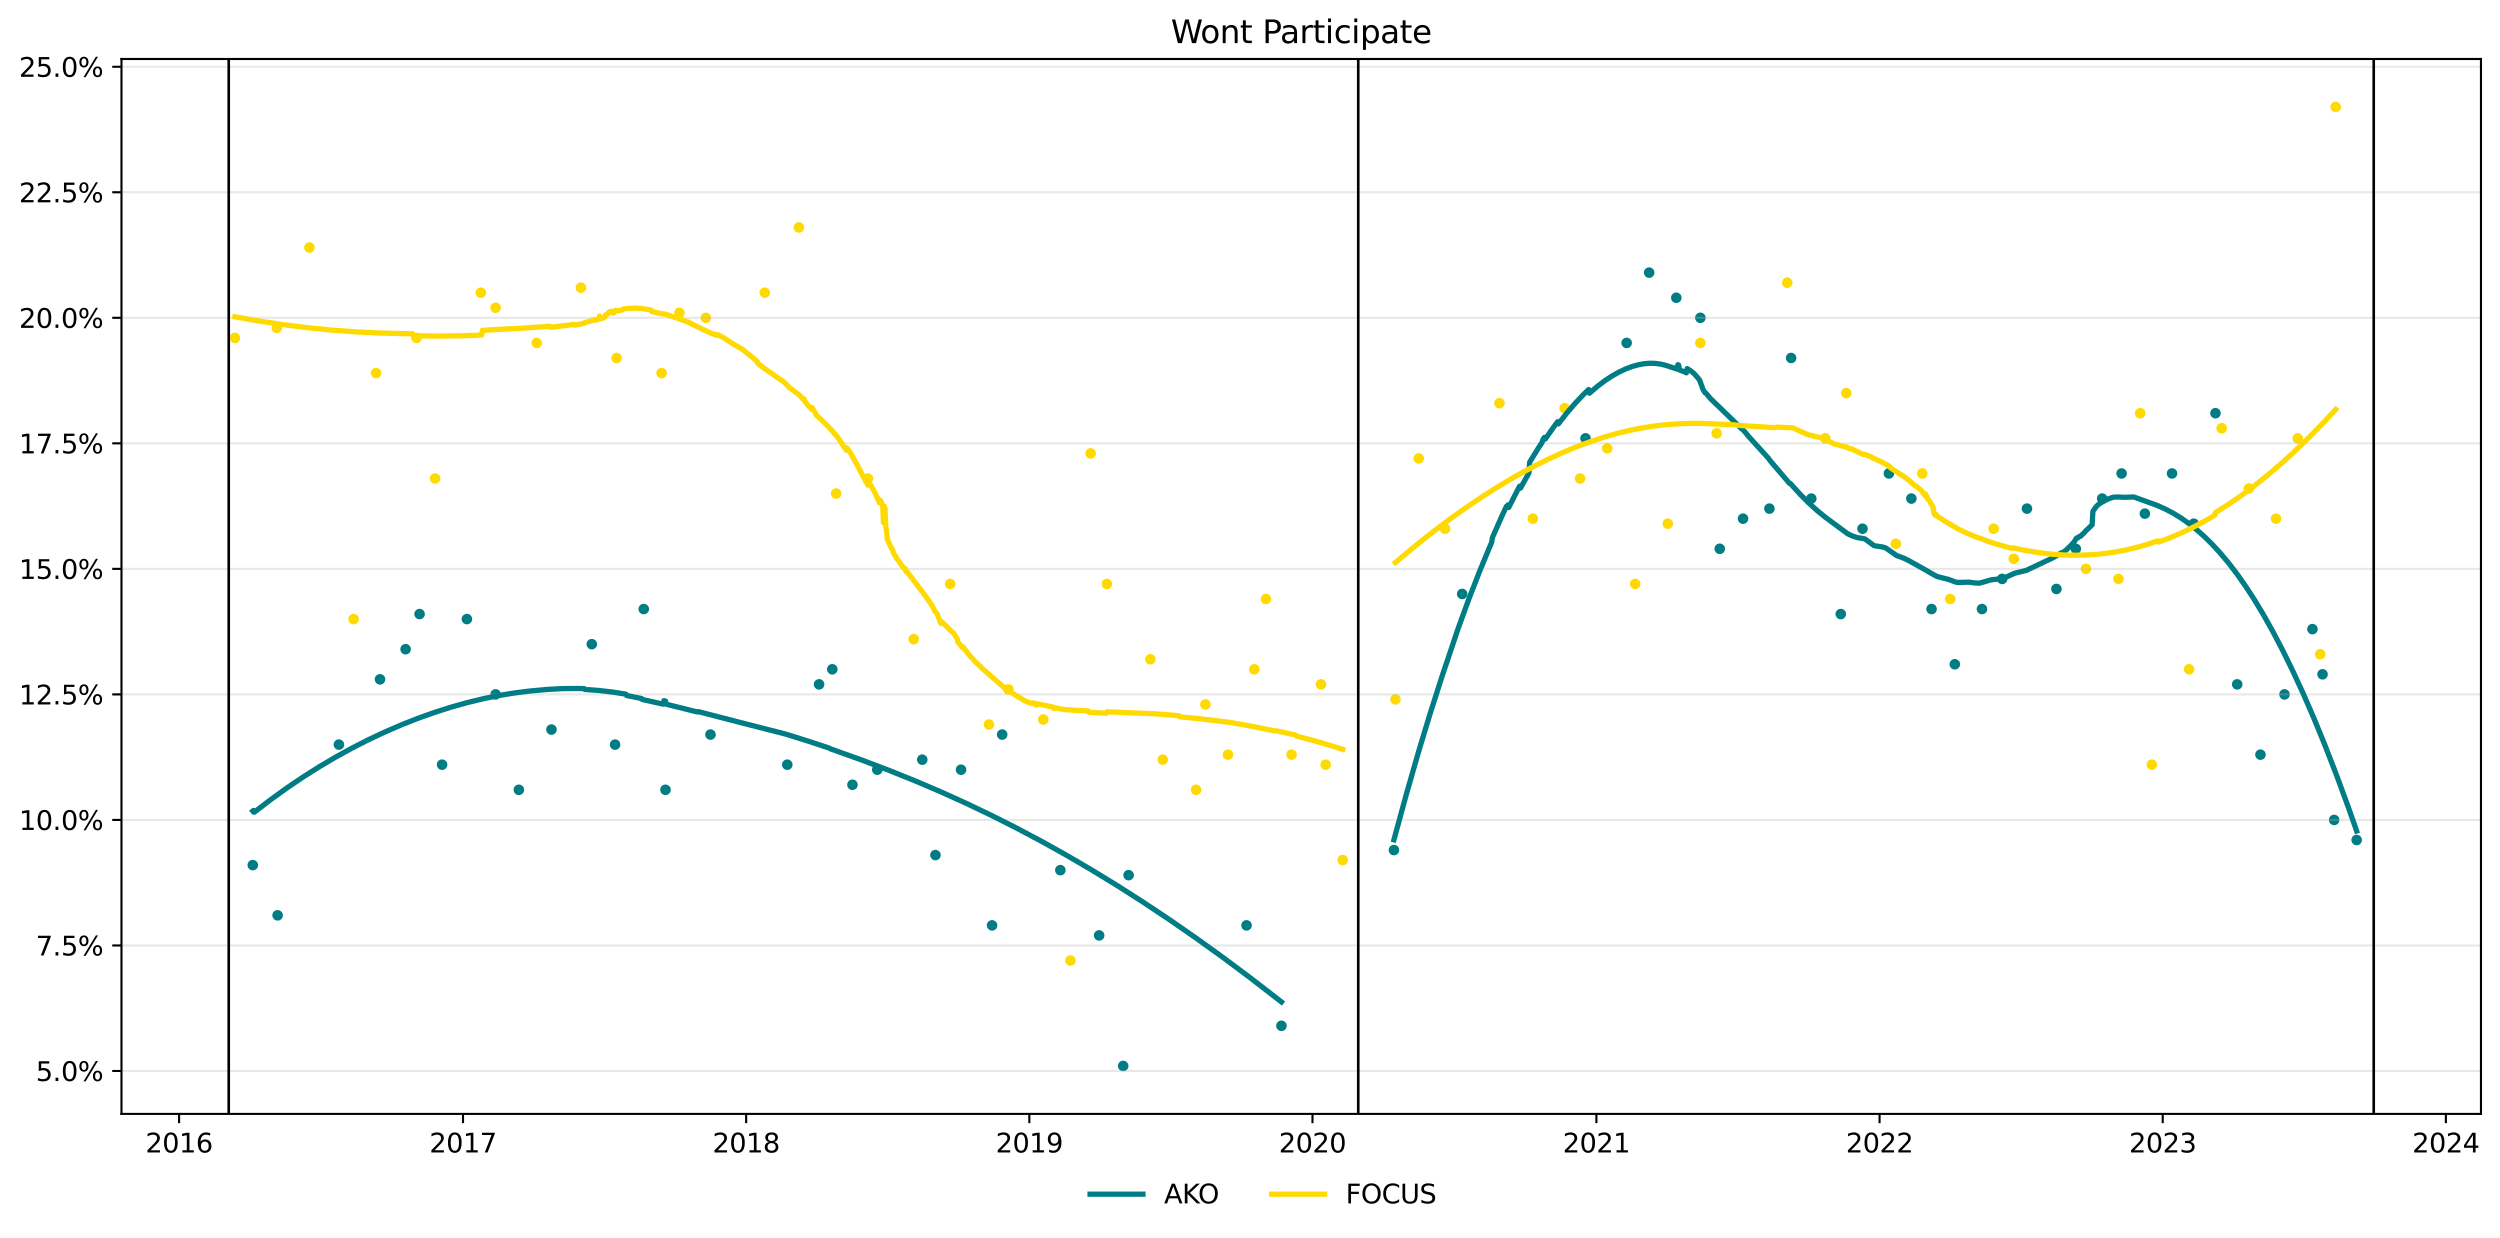 <?xml version="1.0" encoding="utf-8" standalone="no"?>
<!DOCTYPE svg PUBLIC "-//W3C//DTD SVG 1.1//EN"
  "http://www.w3.org/Graphics/SVG/1.1/DTD/svg11.dtd">
<svg xmlns:xlink="http://www.w3.org/1999/xlink" width="945.967pt" height="468.629pt" viewBox="0 0 945.967 468.629" xmlns="http://www.w3.org/2000/svg" version="1.1">
 <defs>
  <style type="text/css">*{stroke-linejoin: round; stroke-linecap: butt}</style>
 </defs>
 <g id="figure_1">
  <g id="patch_1">
   <path d="M 0 468.629 
L 945.967 468.629 
L 945.967 0 
L 0 0 
z
" style="fill: #ffffff"/>
  </g>
  <g id="axes_1">
   <g id="patch_2">
    <path d="M 45.967 421.486 
L 938.767 421.486 
L 938.767 22.318 
L 45.967 22.318 
z
" style="fill: #ffffff"/>
   </g>
   <g id="PathCollection_1">
    <defs>
     <path id="m903f4a16e4" d="M 0 1.5 
C 0.398 1.5 0.779 1.342 1.061 1.061 
C 1.342 0.779 1.5 0.398 1.5 0 
C 1.5 -0.398 1.342 -0.779 1.061 -1.061 
C 0.779 -1.342 0.398 -1.5 0 -1.5 
C -0.398 -1.5 -0.779 -1.342 -1.061 -1.061 
C -1.342 -0.779 -1.5 -0.398 -1.5 0 
C -1.5 0.398 -1.342 0.779 -1.061 1.061 
C -0.779 1.342 -0.398 1.5 0 1.5 
z
" style="stroke: #007c85"/>
    </defs>
    <g clip-path="url(#pf237b8558b)">
     <use xlink:href="#m903f4a16e4" x="95.649" y="327.346" style="fill: #007c85; stroke: #007c85"/>
     <use xlink:href="#m903f4a16e4" x="105.042" y="346.345" style="fill: #007c85; stroke: #007c85"/>
     <use xlink:href="#m903f4a16e4" x="128.232" y="281.749" style="fill: #007c85; stroke: #007c85"/>
     <use xlink:href="#m903f4a16e4" x="143.789" y="257.05" style="fill: #007c85; stroke: #007c85"/>
     <use xlink:href="#m903f4a16e4" x="153.476" y="245.651" style="fill: #007c85; stroke: #007c85"/>
     <use xlink:href="#m903f4a16e4" x="158.76" y="232.352" style="fill: #007c85; stroke: #007c85"/>
     <use xlink:href="#m903f4a16e4" x="167.272" y="289.348" style="fill: #007c85; stroke: #007c85"/>
     <use xlink:href="#m903f4a16e4" x="176.666" y="234.251" style="fill: #007c85; stroke: #007c85"/>
     <use xlink:href="#m903f4a16e4" x="187.527" y="262.75" style="fill: #007c85; stroke: #007c85"/>
     <use xlink:href="#m903f4a16e4" x="196.333" y="298.848" style="fill: #007c85; stroke: #007c85"/>
     <use xlink:href="#m903f4a16e4" x="208.661" y="276.049" style="fill: #007c85; stroke: #007c85"/>
     <use xlink:href="#m903f4a16e4" x="223.925" y="243.751" style="fill: #007c85; stroke: #007c85"/>
     <use xlink:href="#m903f4a16e4" x="232.732" y="281.749" style="fill: #007c85; stroke: #007c85"/>
     <use xlink:href="#m903f4a16e4" x="243.593" y="230.452" style="fill: #007c85; stroke: #007c85"/>
     <use xlink:href="#m903f4a16e4" x="251.812" y="298.848" style="fill: #007c85; stroke: #007c85"/>
     <use xlink:href="#m903f4a16e4" x="268.837" y="277.949" style="fill: #007c85; stroke: #007c85"/>
     <use xlink:href="#m903f4a16e4" x="297.897" y="289.348" style="fill: #007c85; stroke: #007c85"/>
     <use xlink:href="#m903f4a16e4" x="309.932" y="258.95" style="fill: #007c85; stroke: #007c85"/>
     <use xlink:href="#m903f4a16e4" x="314.923" y="253.25" style="fill: #007c85; stroke: #007c85"/>
     <use xlink:href="#m903f4a16e4" x="322.555" y="296.948" style="fill: #007c85; stroke: #007c85"/>
     <use xlink:href="#m903f4a16e4" x="331.948" y="291.248" style="fill: #007c85; stroke: #007c85"/>
     <use xlink:href="#m903f4a16e4" x="348.973" y="287.449" style="fill: #007c85; stroke: #007c85"/>
     <use xlink:href="#m903f4a16e4" x="353.963" y="323.547" style="fill: #007c85; stroke: #007c85"/>
     <use xlink:href="#m903f4a16e4" x="363.65" y="291.248" style="fill: #007c85; stroke: #007c85"/>
     <use xlink:href="#m903f4a16e4" x="375.392" y="350.145" style="fill: #007c85; stroke: #007c85"/>
     <use xlink:href="#m903f4a16e4" x="379.208" y="277.949" style="fill: #007c85; stroke: #007c85"/>
     <use xlink:href="#m903f4a16e4" x="401.223" y="329.246" style="fill: #007c85; stroke: #007c85"/>
     <use xlink:href="#m903f4a16e4" x="415.9" y="353.945" style="fill: #007c85; stroke: #007c85"/>
     <use xlink:href="#m903f4a16e4" x="425" y="403.342" style="fill: #007c85; stroke: #007c85"/>
     <use xlink:href="#m903f4a16e4" x="427.055" y="331.146" style="fill: #007c85; stroke: #007c85"/>
     <use xlink:href="#m903f4a16e4" x="471.673" y="350.145" style="fill: #007c85; stroke: #007c85"/>
     <use xlink:href="#m903f4a16e4" x="484.882" y="388.143" style="fill: #007c85; stroke: #007c85"/>
    </g>
   </g>
   <g id="PathCollection_2">
    <g clip-path="url(#pf237b8558b)">
     <use xlink:href="#m903f4a16e4" x="527.445" y="321.647" style="fill: #007c85; stroke: #007c85"/>
     <use xlink:href="#m903f4a16e4" x="553.277" y="224.752" style="fill: #007c85; stroke: #007c85"/>
     <use xlink:href="#m903f4a16e4" x="599.949" y="165.855" style="fill: #007c85; stroke: #007c85"/>
     <use xlink:href="#m903f4a16e4" x="615.507" y="129.757" style="fill: #007c85; stroke: #007c85"/>
     <use xlink:href="#m903f4a16e4" x="624.02" y="103.159" style="fill: #007c85; stroke: #007c85"/>
     <use xlink:href="#m903f4a16e4" x="634.293" y="112.658" style="fill: #007c85; stroke: #007c85"/>
     <use xlink:href="#m903f4a16e4" x="643.393" y="120.258" style="fill: #007c85; stroke: #007c85"/>
     <use xlink:href="#m903f4a16e4" x="650.732" y="207.653" style="fill: #007c85; stroke: #007c85"/>
     <use xlink:href="#m903f4a16e4" x="659.538" y="196.254" style="fill: #007c85; stroke: #007c85"/>
     <use xlink:href="#m903f4a16e4" x="669.518" y="192.454" style="fill: #007c85; stroke: #007c85"/>
     <use xlink:href="#m903f4a16e4" x="677.737" y="135.457" style="fill: #007c85; stroke: #007c85"/>
     <use xlink:href="#m903f4a16e4" x="685.369" y="188.654" style="fill: #007c85; stroke: #007c85"/>
     <use xlink:href="#m903f4a16e4" x="696.524" y="232.352" style="fill: #007c85; stroke: #007c85"/>
     <use xlink:href="#m903f4a16e4" x="704.743" y="200.053" style="fill: #007c85; stroke: #007c85"/>
     <use xlink:href="#m903f4a16e4" x="714.723" y="179.154" style="fill: #007c85; stroke: #007c85"/>
     <use xlink:href="#m903f4a16e4" x="723.236" y="188.654" style="fill: #007c85; stroke: #007c85"/>
     <use xlink:href="#m903f4a16e4" x="730.868" y="230.452" style="fill: #007c85; stroke: #007c85"/>
     <use xlink:href="#m903f4a16e4" x="739.674" y="251.351" style="fill: #007c85; stroke: #007c85"/>
     <use xlink:href="#m903f4a16e4" x="749.948" y="230.452" style="fill: #007c85; stroke: #007c85"/>
     <use xlink:href="#m903f4a16e4" x="757.58" y="219.052" style="fill: #007c85; stroke: #007c85"/>
     <use xlink:href="#m903f4a16e4" x="766.973" y="192.454" style="fill: #007c85; stroke: #007c85"/>
     <use xlink:href="#m903f4a16e4" x="778.128" y="222.852" style="fill: #007c85; stroke: #007c85"/>
     <use xlink:href="#m903f4a16e4" x="785.466" y="207.653" style="fill: #007c85; stroke: #007c85"/>
     <use xlink:href="#m903f4a16e4" x="795.447" y="188.654" style="fill: #007c85; stroke: #007c85"/>
     <use xlink:href="#m903f4a16e4" x="802.785" y="179.154" style="fill: #007c85; stroke: #007c85"/>
     <use xlink:href="#m903f4a16e4" x="811.591" y="194.354" style="fill: #007c85; stroke: #007c85"/>
     <use xlink:href="#m903f4a16e4" x="821.865" y="179.154" style="fill: #007c85; stroke: #007c85"/>
     <use xlink:href="#m903f4a16e4" x="830.084" y="198.153" style="fill: #007c85; stroke: #007c85"/>
     <use xlink:href="#m903f4a16e4" x="838.303" y="156.356" style="fill: #007c85; stroke: #007c85"/>
     <use xlink:href="#m903f4a16e4" x="846.522" y="258.95" style="fill: #007c85; stroke: #007c85"/>
     <use xlink:href="#m903f4a16e4" x="855.329" y="285.549" style="fill: #007c85; stroke: #007c85"/>
     <use xlink:href="#m903f4a16e4" x="864.428" y="262.75" style="fill: #007c85; stroke: #007c85"/>
     <use xlink:href="#m903f4a16e4" x="874.996" y="238.051" style="fill: #007c85; stroke: #007c85"/>
     <use xlink:href="#m903f4a16e4" x="878.812" y="255.15" style="fill: #007c85; stroke: #007c85"/>
     <use xlink:href="#m903f4a16e4" x="883.215" y="310.247" style="fill: #007c85; stroke: #007c85"/>
     <use xlink:href="#m903f4a16e4" x="891.728" y="317.847" style="fill: #007c85; stroke: #007c85"/>
    </g>
   </g>
   <g id="PathCollection_3">
    <defs>
     <path id="m6436a99c98" d="M 0 1.5 
C 0.398 1.5 0.779 1.342 1.061 1.061 
C 1.342 0.779 1.5 0.398 1.5 0 
C 1.5 -0.398 1.342 -0.779 1.061 -1.061 
C 0.779 -1.342 0.398 -1.5 0 -1.5 
C -0.398 -1.5 -0.779 -1.342 -1.061 -1.061 
C -1.342 -0.779 -1.5 -0.398 -1.5 0 
C -1.5 0.398 -1.342 0.779 -1.061 1.061 
C -0.779 1.342 -0.398 1.5 0 1.5 
z
" style="stroke: #ffda00"/>
    </defs>
    <g clip-path="url(#pf237b8558b)">
     <use xlink:href="#m6436a99c98" x="88.897" y="127.857" style="fill: #ffda00; stroke: #ffda00"/>
     <use xlink:href="#m6436a99c98" x="104.748" y="124.058" style="fill: #ffda00; stroke: #ffda00"/>
     <use xlink:href="#m6436a99c98" x="117.077" y="93.659" style="fill: #ffda00; stroke: #ffda00"/>
     <use xlink:href="#m6436a99c98" x="133.809" y="234.251" style="fill: #ffda00; stroke: #ffda00"/>
     <use xlink:href="#m6436a99c98" x="142.321" y="141.157" style="fill: #ffda00; stroke: #ffda00"/>
     <use xlink:href="#m6436a99c98" x="157.586" y="127.857" style="fill: #ffda00; stroke: #ffda00"/>
     <use xlink:href="#m6436a99c98" x="164.63" y="181.054" style="fill: #ffda00; stroke: #ffda00"/>
     <use xlink:href="#m6436a99c98" x="181.949" y="110.758" style="fill: #ffda00; stroke: #ffda00"/>
     <use xlink:href="#m6436a99c98" x="187.527" y="116.458" style="fill: #ffda00; stroke: #ffda00"/>
     <use xlink:href="#m6436a99c98" x="203.084" y="129.757" style="fill: #ffda00; stroke: #ffda00"/>
     <use xlink:href="#m6436a99c98" x="219.816" y="108.858" style="fill: #ffda00; stroke: #ffda00"/>
     <use xlink:href="#m6436a99c98" x="233.319" y="135.457" style="fill: #ffda00; stroke: #ffda00"/>
     <use xlink:href="#m6436a99c98" x="250.344" y="141.157" style="fill: #ffda00; stroke: #ffda00"/>
     <use xlink:href="#m6436a99c98" x="257.095" y="118.358" style="fill: #ffda00; stroke: #ffda00"/>
     <use xlink:href="#m6436a99c98" x="267.076" y="120.258" style="fill: #ffda00; stroke: #ffda00"/>
     <use xlink:href="#m6436a99c98" x="289.385" y="110.758" style="fill: #ffda00; stroke: #ffda00"/>
     <use xlink:href="#m6436a99c98" x="302.3" y="86.06" style="fill: #ffda00; stroke: #ffda00"/>
     <use xlink:href="#m6436a99c98" x="316.39" y="186.754" style="fill: #ffda00; stroke: #ffda00"/>
     <use xlink:href="#m6436a99c98" x="328.425" y="181.054" style="fill: #ffda00; stroke: #ffda00"/>
     <use xlink:href="#m6436a99c98" x="345.744" y="241.851" style="fill: #ffda00; stroke: #ffda00"/>
     <use xlink:href="#m6436a99c98" x="359.541" y="220.952" style="fill: #ffda00; stroke: #ffda00"/>
     <use xlink:href="#m6436a99c98" x="374.218" y="274.149" style="fill: #ffda00; stroke: #ffda00"/>
     <use xlink:href="#m6436a99c98" x="381.556" y="260.85" style="fill: #ffda00; stroke: #ffda00"/>
     <use xlink:href="#m6436a99c98" x="394.765" y="272.249" style="fill: #ffda00; stroke: #ffda00"/>
     <use xlink:href="#m6436a99c98" x="405.039" y="363.444" style="fill: #ffda00; stroke: #ffda00"/>
     <use xlink:href="#m6436a99c98" x="412.671" y="171.555" style="fill: #ffda00; stroke: #ffda00"/>
     <use xlink:href="#m6436a99c98" x="418.836" y="220.952" style="fill: #ffda00; stroke: #ffda00"/>
     <use xlink:href="#m6436a99c98" x="435.274" y="249.451" style="fill: #ffda00; stroke: #ffda00"/>
     <use xlink:href="#m6436a99c98" x="439.97" y="287.449" style="fill: #ffda00; stroke: #ffda00"/>
     <use xlink:href="#m6436a99c98" x="452.593" y="298.848" style="fill: #ffda00; stroke: #ffda00"/>
     <use xlink:href="#m6436a99c98" x="456.115" y="266.55" style="fill: #ffda00; stroke: #ffda00"/>
     <use xlink:href="#m6436a99c98" x="464.628" y="285.549" style="fill: #ffda00; stroke: #ffda00"/>
     <use xlink:href="#m6436a99c98" x="474.608" y="253.25" style="fill: #ffda00; stroke: #ffda00"/>
     <use xlink:href="#m6436a99c98" x="479.011" y="226.652" style="fill: #ffda00; stroke: #ffda00"/>
     <use xlink:href="#m6436a99c98" x="488.698" y="285.549" style="fill: #ffda00; stroke: #ffda00"/>
     <use xlink:href="#m6436a99c98" x="499.852" y="258.95" style="fill: #ffda00; stroke: #ffda00"/>
     <use xlink:href="#m6436a99c98" x="501.614" y="289.348" style="fill: #ffda00; stroke: #ffda00"/>
     <use xlink:href="#m6436a99c98" x="508.072" y="325.446" style="fill: #ffda00; stroke: #ffda00"/>
    </g>
   </g>
   <g id="PathCollection_4">
    <g clip-path="url(#pf237b8558b)">
     <use xlink:href="#m6436a99c98" x="528.032" y="264.65" style="fill: #ffda00; stroke: #ffda00"/>
     <use xlink:href="#m6436a99c98" x="536.838" y="173.455" style="fill: #ffda00; stroke: #ffda00"/>
     <use xlink:href="#m6436a99c98" x="546.819" y="200.053" style="fill: #ffda00; stroke: #ffda00"/>
     <use xlink:href="#m6436a99c98" x="567.366" y="152.556" style="fill: #ffda00; stroke: #ffda00"/>
     <use xlink:href="#m6436a99c98" x="579.989" y="196.254" style="fill: #ffda00; stroke: #ffda00"/>
     <use xlink:href="#m6436a99c98" x="592.024" y="154.456" style="fill: #ffda00; stroke: #ffda00"/>
     <use xlink:href="#m6436a99c98" x="597.895" y="181.054" style="fill: #ffda00; stroke: #ffda00"/>
     <use xlink:href="#m6436a99c98" x="608.168" y="169.655" style="fill: #ffda00; stroke: #ffda00"/>
     <use xlink:href="#m6436a99c98" x="618.736" y="220.952" style="fill: #ffda00; stroke: #ffda00"/>
     <use xlink:href="#m6436a99c98" x="631.065" y="198.153" style="fill: #ffda00; stroke: #ffda00"/>
     <use xlink:href="#m6436a99c98" x="643.393" y="129.757" style="fill: #ffda00; stroke: #ffda00"/>
     <use xlink:href="#m6436a99c98" x="649.558" y="163.955" style="fill: #ffda00; stroke: #ffda00"/>
     <use xlink:href="#m6436a99c98" x="676.27" y="106.958" style="fill: #ffda00; stroke: #ffda00"/>
     <use xlink:href="#m6436a99c98" x="690.653" y="165.855" style="fill: #ffda00; stroke: #ffda00"/>
     <use xlink:href="#m6436a99c98" x="698.579" y="148.756" style="fill: #ffda00; stroke: #ffda00"/>
     <use xlink:href="#m6436a99c98" x="717.365" y="205.753" style="fill: #ffda00; stroke: #ffda00"/>
     <use xlink:href="#m6436a99c98" x="727.345" y="179.154" style="fill: #ffda00; stroke: #ffda00"/>
     <use xlink:href="#m6436a99c98" x="737.913" y="226.652" style="fill: #ffda00; stroke: #ffda00"/>
     <use xlink:href="#m6436a99c98" x="754.351" y="200.053" style="fill: #ffda00; stroke: #ffda00"/>
     <use xlink:href="#m6436a99c98" x="761.983" y="211.453" style="fill: #ffda00; stroke: #ffda00"/>
     <use xlink:href="#m6436a99c98" x="789.282" y="215.252" style="fill: #ffda00; stroke: #ffda00"/>
     <use xlink:href="#m6436a99c98" x="801.611" y="219.052" style="fill: #ffda00; stroke: #ffda00"/>
     <use xlink:href="#m6436a99c98" x="809.83" y="156.356" style="fill: #ffda00; stroke: #ffda00"/>
     <use xlink:href="#m6436a99c98" x="814.233" y="289.348" style="fill: #ffda00; stroke: #ffda00"/>
     <use xlink:href="#m6436a99c98" x="828.323" y="253.25" style="fill: #ffda00; stroke: #ffda00"/>
     <use xlink:href="#m6436a99c98" x="840.652" y="162.055" style="fill: #ffda00; stroke: #ffda00"/>
     <use xlink:href="#m6436a99c98" x="850.926" y="184.854" style="fill: #ffda00; stroke: #ffda00"/>
     <use xlink:href="#m6436a99c98" x="861.199" y="196.254" style="fill: #ffda00; stroke: #ffda00"/>
     <use xlink:href="#m6436a99c98" x="869.419" y="165.855" style="fill: #ffda00; stroke: #ffda00"/>
     <use xlink:href="#m6436a99c98" x="877.931" y="247.551" style="fill: #ffda00; stroke: #ffda00"/>
     <use xlink:href="#m6436a99c98" x="883.802" y="40.462" style="fill: #ffda00; stroke: #ffda00"/>
    </g>
   </g>
   <g id="matplotlib.axis_1">
    <g id="xtick_1">
     <g id="line2d_1">
      <defs>
       <path id="m07a0753fd3" d="M 0 0 
L 0 3.5 
" style="stroke: #000000; stroke-width: 0.8"/>
      </defs>
      <g>
       <use xlink:href="#m07a0753fd3" x="67.762" y="421.486" style="stroke: #000000; stroke-width: 0.8"/>
      </g>
     </g>
     <g id="text_1">
      <!-- 2016 -->
      <g transform="translate(55.037 436.085) scale(0.1 -0.1)">
       <defs>
        <path id="DejaVuSans-32" d="M 1228 531 
L 3431 531 
L 3431 0 
L 469 0 
L 469 531 
Q 828 903 1448 1529 
Q 2069 2156 2228 2338 
Q 2531 2678 2651 2914 
Q 2772 3150 2772 3378 
Q 2772 3750 2511 3984 
Q 2250 4219 1831 4219 
Q 1534 4219 1204 4116 
Q 875 4013 500 3803 
L 500 4441 
Q 881 4594 1212 4672 
Q 1544 4750 1819 4750 
Q 2544 4750 2975 4387 
Q 3406 4025 3406 3419 
Q 3406 3131 3298 2873 
Q 3191 2616 2906 2266 
Q 2828 2175 2409 1742 
Q 1991 1309 1228 531 
z
" transform="scale(0.016)"/>
        <path id="DejaVuSans-30" d="M 2034 4250 
Q 1547 4250 1301 3770 
Q 1056 3291 1056 2328 
Q 1056 1369 1301 889 
Q 1547 409 2034 409 
Q 2525 409 2770 889 
Q 3016 1369 3016 2328 
Q 3016 3291 2770 3770 
Q 2525 4250 2034 4250 
z
M 2034 4750 
Q 2819 4750 3233 4129 
Q 3647 3509 3647 2328 
Q 3647 1150 3233 529 
Q 2819 -91 2034 -91 
Q 1250 -91 836 529 
Q 422 1150 422 2328 
Q 422 3509 836 4129 
Q 1250 4750 2034 4750 
z
" transform="scale(0.016)"/>
        <path id="DejaVuSans-31" d="M 794 531 
L 1825 531 
L 1825 4091 
L 703 3866 
L 703 4441 
L 1819 4666 
L 2450 4666 
L 2450 531 
L 3481 531 
L 3481 0 
L 794 0 
L 794 531 
z
" transform="scale(0.016)"/>
        <path id="DejaVuSans-36" d="M 2113 2584 
Q 1688 2584 1439 2293 
Q 1191 2003 1191 1497 
Q 1191 994 1439 701 
Q 1688 409 2113 409 
Q 2538 409 2786 701 
Q 3034 994 3034 1497 
Q 3034 2003 2786 2293 
Q 2538 2584 2113 2584 
z
M 3366 4563 
L 3366 3988 
Q 3128 4100 2886 4159 
Q 2644 4219 2406 4219 
Q 1781 4219 1451 3797 
Q 1122 3375 1075 2522 
Q 1259 2794 1537 2939 
Q 1816 3084 2150 3084 
Q 2853 3084 3261 2657 
Q 3669 2231 3669 1497 
Q 3669 778 3244 343 
Q 2819 -91 2113 -91 
Q 1303 -91 875 529 
Q 447 1150 447 2328 
Q 447 3434 972 4092 
Q 1497 4750 2381 4750 
Q 2619 4750 2861 4703 
Q 3103 4656 3366 4563 
z
" transform="scale(0.016)"/>
       </defs>
       <use xlink:href="#DejaVuSans-32"/>
       <use xlink:href="#DejaVuSans-30" x="63.623"/>
       <use xlink:href="#DejaVuSans-31" x="127.246"/>
       <use xlink:href="#DejaVuSans-36" x="190.869"/>
      </g>
     </g>
    </g>
    <g id="xtick_2">
     <g id="line2d_2">
      <g>
       <use xlink:href="#m07a0753fd3" x="175.198" y="421.486" style="stroke: #000000; stroke-width: 0.8"/>
      </g>
     </g>
     <g id="text_2">
      <!-- 2017 -->
      <g transform="translate(162.473 436.085) scale(0.1 -0.1)">
       <defs>
        <path id="DejaVuSans-37" d="M 525 4666 
L 3525 4666 
L 3525 4397 
L 1831 0 
L 1172 0 
L 2766 4134 
L 525 4134 
L 525 4666 
z
" transform="scale(0.016)"/>
       </defs>
       <use xlink:href="#DejaVuSans-32"/>
       <use xlink:href="#DejaVuSans-30" x="63.623"/>
       <use xlink:href="#DejaVuSans-31" x="127.246"/>
       <use xlink:href="#DejaVuSans-37" x="190.869"/>
      </g>
     </g>
    </g>
    <g id="xtick_3">
     <g id="line2d_3">
      <g>
       <use xlink:href="#m07a0753fd3" x="282.34" y="421.486" style="stroke: #000000; stroke-width: 0.8"/>
      </g>
     </g>
     <g id="text_3">
      <!-- 2018 -->
      <g transform="translate(269.615 436.085) scale(0.1 -0.1)">
       <defs>
        <path id="DejaVuSans-38" d="M 2034 2216 
Q 1584 2216 1326 1975 
Q 1069 1734 1069 1313 
Q 1069 891 1326 650 
Q 1584 409 2034 409 
Q 2484 409 2743 651 
Q 3003 894 3003 1313 
Q 3003 1734 2745 1975 
Q 2488 2216 2034 2216 
z
M 1403 2484 
Q 997 2584 770 2862 
Q 544 3141 544 3541 
Q 544 4100 942 4425 
Q 1341 4750 2034 4750 
Q 2731 4750 3128 4425 
Q 3525 4100 3525 3541 
Q 3525 3141 3298 2862 
Q 3072 2584 2669 2484 
Q 3125 2378 3379 2068 
Q 3634 1759 3634 1313 
Q 3634 634 3220 271 
Q 2806 -91 2034 -91 
Q 1263 -91 848 271 
Q 434 634 434 1313 
Q 434 1759 690 2068 
Q 947 2378 1403 2484 
z
M 1172 3481 
Q 1172 3119 1398 2916 
Q 1625 2713 2034 2713 
Q 2441 2713 2670 2916 
Q 2900 3119 2900 3481 
Q 2900 3844 2670 4047 
Q 2441 4250 2034 4250 
Q 1625 4250 1398 4047 
Q 1172 3844 1172 3481 
z
" transform="scale(0.016)"/>
       </defs>
       <use xlink:href="#DejaVuSans-32"/>
       <use xlink:href="#DejaVuSans-30" x="63.623"/>
       <use xlink:href="#DejaVuSans-31" x="127.246"/>
       <use xlink:href="#DejaVuSans-38" x="190.869"/>
      </g>
     </g>
    </g>
    <g id="xtick_4">
     <g id="line2d_4">
      <g>
       <use xlink:href="#m07a0753fd3" x="389.482" y="421.486" style="stroke: #000000; stroke-width: 0.8"/>
      </g>
     </g>
     <g id="text_4">
      <!-- 2019 -->
      <g transform="translate(376.757 436.085) scale(0.1 -0.1)">
       <defs>
        <path id="DejaVuSans-39" d="M 703 97 
L 703 672 
Q 941 559 1184 500 
Q 1428 441 1663 441 
Q 2288 441 2617 861 
Q 2947 1281 2994 2138 
Q 2813 1869 2534 1725 
Q 2256 1581 1919 1581 
Q 1219 1581 811 2004 
Q 403 2428 403 3163 
Q 403 3881 828 4315 
Q 1253 4750 1959 4750 
Q 2769 4750 3195 4129 
Q 3622 3509 3622 2328 
Q 3622 1225 3098 567 
Q 2575 -91 1691 -91 
Q 1453 -91 1209 -44 
Q 966 3 703 97 
z
M 1959 2075 
Q 2384 2075 2632 2365 
Q 2881 2656 2881 3163 
Q 2881 3666 2632 3958 
Q 2384 4250 1959 4250 
Q 1534 4250 1286 3958 
Q 1038 3666 1038 3163 
Q 1038 2656 1286 2365 
Q 1534 2075 1959 2075 
z
" transform="scale(0.016)"/>
       </defs>
       <use xlink:href="#DejaVuSans-32"/>
       <use xlink:href="#DejaVuSans-30" x="63.623"/>
       <use xlink:href="#DejaVuSans-31" x="127.246"/>
       <use xlink:href="#DejaVuSans-39" x="190.869"/>
      </g>
     </g>
    </g>
    <g id="xtick_5">
     <g id="line2d_5">
      <g>
       <use xlink:href="#m07a0753fd3" x="496.624" y="421.486" style="stroke: #000000; stroke-width: 0.8"/>
      </g>
     </g>
     <g id="text_5">
      <!-- 2020 -->
      <g transform="translate(483.899 436.085) scale(0.1 -0.1)">
       <use xlink:href="#DejaVuSans-32"/>
       <use xlink:href="#DejaVuSans-30" x="63.623"/>
       <use xlink:href="#DejaVuSans-32" x="127.246"/>
       <use xlink:href="#DejaVuSans-30" x="190.869"/>
      </g>
     </g>
    </g>
    <g id="xtick_6">
     <g id="line2d_6">
      <g>
       <use xlink:href="#m07a0753fd3" x="604.059" y="421.486" style="stroke: #000000; stroke-width: 0.8"/>
      </g>
     </g>
     <g id="text_6">
      <!-- 2021 -->
      <g transform="translate(591.334 436.085) scale(0.1 -0.1)">
       <use xlink:href="#DejaVuSans-32"/>
       <use xlink:href="#DejaVuSans-30" x="63.623"/>
       <use xlink:href="#DejaVuSans-32" x="127.246"/>
       <use xlink:href="#DejaVuSans-31" x="190.869"/>
      </g>
     </g>
    </g>
    <g id="xtick_7">
     <g id="line2d_7">
      <g>
       <use xlink:href="#m07a0753fd3" x="711.201" y="421.486" style="stroke: #000000; stroke-width: 0.8"/>
      </g>
     </g>
     <g id="text_7">
      <!-- 2022 -->
      <g transform="translate(698.476 436.085) scale(0.1 -0.1)">
       <use xlink:href="#DejaVuSans-32"/>
       <use xlink:href="#DejaVuSans-30" x="63.623"/>
       <use xlink:href="#DejaVuSans-32" x="127.246"/>
       <use xlink:href="#DejaVuSans-32" x="190.869"/>
      </g>
     </g>
    </g>
    <g id="xtick_8">
     <g id="line2d_8">
      <g>
       <use xlink:href="#m07a0753fd3" x="818.343" y="421.486" style="stroke: #000000; stroke-width: 0.8"/>
      </g>
     </g>
     <g id="text_8">
      <!-- 2023 -->
      <g transform="translate(805.618 436.085) scale(0.1 -0.1)">
       <defs>
        <path id="DejaVuSans-33" d="M 2597 2516 
Q 3050 2419 3304 2112 
Q 3559 1806 3559 1356 
Q 3559 666 3084 287 
Q 2609 -91 1734 -91 
Q 1441 -91 1130 -33 
Q 819 25 488 141 
L 488 750 
Q 750 597 1062 519 
Q 1375 441 1716 441 
Q 2309 441 2620 675 
Q 2931 909 2931 1356 
Q 2931 1769 2642 2001 
Q 2353 2234 1838 2234 
L 1294 2234 
L 1294 2753 
L 1863 2753 
Q 2328 2753 2575 2939 
Q 2822 3125 2822 3475 
Q 2822 3834 2567 4026 
Q 2313 4219 1838 4219 
Q 1578 4219 1281 4162 
Q 984 4106 628 3988 
L 628 4550 
Q 988 4650 1302 4700 
Q 1616 4750 1894 4750 
Q 2613 4750 3031 4423 
Q 3450 4097 3450 3541 
Q 3450 3153 3228 2886 
Q 3006 2619 2597 2516 
z
" transform="scale(0.016)"/>
       </defs>
       <use xlink:href="#DejaVuSans-32"/>
       <use xlink:href="#DejaVuSans-30" x="63.623"/>
       <use xlink:href="#DejaVuSans-32" x="127.246"/>
       <use xlink:href="#DejaVuSans-33" x="190.869"/>
      </g>
     </g>
    </g>
    <g id="xtick_9">
     <g id="line2d_9">
      <g>
       <use xlink:href="#m07a0753fd3" x="925.485" y="421.486" style="stroke: #000000; stroke-width: 0.8"/>
      </g>
     </g>
     <g id="text_9">
      <!-- 2024 -->
      <g transform="translate(912.76 436.085) scale(0.1 -0.1)">
       <defs>
        <path id="DejaVuSans-34" d="M 2419 4116 
L 825 1625 
L 2419 1625 
L 2419 4116 
z
M 2253 4666 
L 3047 4666 
L 3047 1625 
L 3713 1625 
L 3713 1100 
L 3047 1100 
L 3047 0 
L 2419 0 
L 2419 1100 
L 313 1100 
L 313 1709 
L 2253 4666 
z
" transform="scale(0.016)"/>
       </defs>
       <use xlink:href="#DejaVuSans-32"/>
       <use xlink:href="#DejaVuSans-30" x="63.623"/>
       <use xlink:href="#DejaVuSans-32" x="127.246"/>
       <use xlink:href="#DejaVuSans-34" x="190.869"/>
      </g>
     </g>
    </g>
   </g>
   <g id="matplotlib.axis_2">
    <g id="ytick_1">
     <g id="line2d_10">
      <path d="M 45.967 405.242 
L 938.767 405.242 
" clip-path="url(#pf237b8558b)" style="fill: none; stroke: #b0b0b0; stroke-opacity: 0.3; stroke-width: 0.8; stroke-linecap: square"/>
     </g>
     <g id="line2d_11">
      <defs>
       <path id="mfff7c85930" d="M 0 0 
L -3.5 0 
" style="stroke: #000000; stroke-width: 0.8"/>
      </defs>
      <g>
       <use xlink:href="#mfff7c85930" x="45.967" y="405.242" style="stroke: #000000; stroke-width: 0.8"/>
      </g>
     </g>
     <g id="text_10">
      <!-- 5.0% -->
      <g transform="translate(13.562 409.041) scale(0.1 -0.1)">
       <defs>
        <path id="DejaVuSans-35" d="M 691 4666 
L 3169 4666 
L 3169 4134 
L 1269 4134 
L 1269 2991 
Q 1406 3038 1543 3061 
Q 1681 3084 1819 3084 
Q 2600 3084 3056 2656 
Q 3513 2228 3513 1497 
Q 3513 744 3044 326 
Q 2575 -91 1722 -91 
Q 1428 -91 1123 -41 
Q 819 9 494 109 
L 494 744 
Q 775 591 1075 516 
Q 1375 441 1709 441 
Q 2250 441 2565 725 
Q 2881 1009 2881 1497 
Q 2881 1984 2565 2268 
Q 2250 2553 1709 2553 
Q 1456 2553 1204 2497 
Q 953 2441 691 2322 
L 691 4666 
z
" transform="scale(0.016)"/>
        <path id="DejaVuSans-2e" d="M 684 794 
L 1344 794 
L 1344 0 
L 684 0 
L 684 794 
z
" transform="scale(0.016)"/>
        <path id="DejaVuSans-25" d="M 4653 2053 
Q 4381 2053 4226 1822 
Q 4072 1591 4072 1178 
Q 4072 772 4226 539 
Q 4381 306 4653 306 
Q 4919 306 5073 539 
Q 5228 772 5228 1178 
Q 5228 1588 5073 1820 
Q 4919 2053 4653 2053 
z
M 4653 2450 
Q 5147 2450 5437 2106 
Q 5728 1763 5728 1178 
Q 5728 594 5436 251 
Q 5144 -91 4653 -91 
Q 4153 -91 3862 251 
Q 3572 594 3572 1178 
Q 3572 1766 3864 2108 
Q 4156 2450 4653 2450 
z
M 1428 4353 
Q 1159 4353 1004 4120 
Q 850 3888 850 3481 
Q 850 3069 1003 2837 
Q 1156 2606 1428 2606 
Q 1700 2606 1854 2837 
Q 2009 3069 2009 3481 
Q 2009 3884 1853 4118 
Q 1697 4353 1428 4353 
z
M 4250 4750 
L 4750 4750 
L 1831 -91 
L 1331 -91 
L 4250 4750 
z
M 1428 4750 
Q 1922 4750 2215 4408 
Q 2509 4066 2509 3481 
Q 2509 2891 2217 2550 
Q 1925 2209 1428 2209 
Q 931 2209 642 2551 
Q 353 2894 353 3481 
Q 353 4063 643 4406 
Q 934 4750 1428 4750 
z
" transform="scale(0.016)"/>
       </defs>
       <use xlink:href="#DejaVuSans-35"/>
       <use xlink:href="#DejaVuSans-2e" x="63.623"/>
       <use xlink:href="#DejaVuSans-30" x="95.41"/>
       <use xlink:href="#DejaVuSans-25" x="159.033"/>
      </g>
     </g>
    </g>
    <g id="ytick_2">
     <g id="line2d_12">
      <path d="M 45.967 357.745 
L 938.767 357.745 
" clip-path="url(#pf237b8558b)" style="fill: none; stroke: #b0b0b0; stroke-opacity: 0.3; stroke-width: 0.8; stroke-linecap: square"/>
     </g>
     <g id="line2d_13">
      <g>
       <use xlink:href="#mfff7c85930" x="45.967" y="357.745" style="stroke: #000000; stroke-width: 0.8"/>
      </g>
     </g>
     <g id="text_11">
      <!-- 7.5% -->
      <g transform="translate(13.562 361.544) scale(0.1 -0.1)">
       <use xlink:href="#DejaVuSans-37"/>
       <use xlink:href="#DejaVuSans-2e" x="63.623"/>
       <use xlink:href="#DejaVuSans-35" x="95.41"/>
       <use xlink:href="#DejaVuSans-25" x="159.033"/>
      </g>
     </g>
    </g>
    <g id="ytick_3">
     <g id="line2d_14">
      <path d="M 45.967 310.247 
L 938.767 310.247 
" clip-path="url(#pf237b8558b)" style="fill: none; stroke: #b0b0b0; stroke-opacity: 0.3; stroke-width: 0.8; stroke-linecap: square"/>
     </g>
     <g id="line2d_15">
      <g>
       <use xlink:href="#mfff7c85930" x="45.967" y="310.247" style="stroke: #000000; stroke-width: 0.8"/>
      </g>
     </g>
     <g id="text_12">
      <!-- 10.0% -->
      <g transform="translate(7.2 314.046) scale(0.1 -0.1)">
       <use xlink:href="#DejaVuSans-31"/>
       <use xlink:href="#DejaVuSans-30" x="63.623"/>
       <use xlink:href="#DejaVuSans-2e" x="127.246"/>
       <use xlink:href="#DejaVuSans-30" x="159.033"/>
       <use xlink:href="#DejaVuSans-25" x="222.656"/>
      </g>
     </g>
    </g>
    <g id="ytick_4">
     <g id="line2d_16">
      <path d="M 45.967 262.75 
L 938.767 262.75 
" clip-path="url(#pf237b8558b)" style="fill: none; stroke: #b0b0b0; stroke-opacity: 0.3; stroke-width: 0.8; stroke-linecap: square"/>
     </g>
     <g id="line2d_17">
      <g>
       <use xlink:href="#mfff7c85930" x="45.967" y="262.75" style="stroke: #000000; stroke-width: 0.8"/>
      </g>
     </g>
     <g id="text_13">
      <!-- 12.5% -->
      <g transform="translate(7.2 266.549) scale(0.1 -0.1)">
       <use xlink:href="#DejaVuSans-31"/>
       <use xlink:href="#DejaVuSans-32" x="63.623"/>
       <use xlink:href="#DejaVuSans-2e" x="127.246"/>
       <use xlink:href="#DejaVuSans-35" x="159.033"/>
       <use xlink:href="#DejaVuSans-25" x="222.656"/>
      </g>
     </g>
    </g>
    <g id="ytick_5">
     <g id="line2d_18">
      <path d="M 45.967 215.252 
L 938.767 215.252 
" clip-path="url(#pf237b8558b)" style="fill: none; stroke: #b0b0b0; stroke-opacity: 0.3; stroke-width: 0.8; stroke-linecap: square"/>
     </g>
     <g id="line2d_19">
      <g>
       <use xlink:href="#mfff7c85930" x="45.967" y="215.252" style="stroke: #000000; stroke-width: 0.8"/>
      </g>
     </g>
     <g id="text_14">
      <!-- 15.0% -->
      <g transform="translate(7.2 219.052) scale(0.1 -0.1)">
       <use xlink:href="#DejaVuSans-31"/>
       <use xlink:href="#DejaVuSans-35" x="63.623"/>
       <use xlink:href="#DejaVuSans-2e" x="127.246"/>
       <use xlink:href="#DejaVuSans-30" x="159.033"/>
       <use xlink:href="#DejaVuSans-25" x="222.656"/>
      </g>
     </g>
    </g>
    <g id="ytick_6">
     <g id="line2d_20">
      <path d="M 45.967 167.755 
L 938.767 167.755 
" clip-path="url(#pf237b8558b)" style="fill: none; stroke: #b0b0b0; stroke-opacity: 0.3; stroke-width: 0.8; stroke-linecap: square"/>
     </g>
     <g id="line2d_21">
      <g>
       <use xlink:href="#mfff7c85930" x="45.967" y="167.755" style="stroke: #000000; stroke-width: 0.8"/>
      </g>
     </g>
     <g id="text_15">
      <!-- 17.5% -->
      <g transform="translate(7.2 171.554) scale(0.1 -0.1)">
       <use xlink:href="#DejaVuSans-31"/>
       <use xlink:href="#DejaVuSans-37" x="63.623"/>
       <use xlink:href="#DejaVuSans-2e" x="127.246"/>
       <use xlink:href="#DejaVuSans-35" x="159.033"/>
       <use xlink:href="#DejaVuSans-25" x="222.656"/>
      </g>
     </g>
    </g>
    <g id="ytick_7">
     <g id="line2d_22">
      <path d="M 45.967 120.258 
L 938.767 120.258 
" clip-path="url(#pf237b8558b)" style="fill: none; stroke: #b0b0b0; stroke-opacity: 0.3; stroke-width: 0.8; stroke-linecap: square"/>
     </g>
     <g id="line2d_23">
      <g>
       <use xlink:href="#mfff7c85930" x="45.967" y="120.258" style="stroke: #000000; stroke-width: 0.8"/>
      </g>
     </g>
     <g id="text_16">
      <!-- 20.0% -->
      <g transform="translate(7.2 124.057) scale(0.1 -0.1)">
       <use xlink:href="#DejaVuSans-32"/>
       <use xlink:href="#DejaVuSans-30" x="63.623"/>
       <use xlink:href="#DejaVuSans-2e" x="127.246"/>
       <use xlink:href="#DejaVuSans-30" x="159.033"/>
       <use xlink:href="#DejaVuSans-25" x="222.656"/>
      </g>
     </g>
    </g>
    <g id="ytick_8">
     <g id="line2d_24">
      <path d="M 45.967 72.76 
L 938.767 72.76 
" clip-path="url(#pf237b8558b)" style="fill: none; stroke: #b0b0b0; stroke-opacity: 0.3; stroke-width: 0.8; stroke-linecap: square"/>
     </g>
     <g id="line2d_25">
      <g>
       <use xlink:href="#mfff7c85930" x="45.967" y="72.76" style="stroke: #000000; stroke-width: 0.8"/>
      </g>
     </g>
     <g id="text_17">
      <!-- 22.5% -->
      <g transform="translate(7.2 76.56) scale(0.1 -0.1)">
       <use xlink:href="#DejaVuSans-32"/>
       <use xlink:href="#DejaVuSans-32" x="63.623"/>
       <use xlink:href="#DejaVuSans-2e" x="127.246"/>
       <use xlink:href="#DejaVuSans-35" x="159.033"/>
       <use xlink:href="#DejaVuSans-25" x="222.656"/>
      </g>
     </g>
    </g>
    <g id="ytick_9">
     <g id="line2d_26">
      <path d="M 45.967 25.263 
L 938.767 25.263 
" clip-path="url(#pf237b8558b)" style="fill: none; stroke: #b0b0b0; stroke-opacity: 0.3; stroke-width: 0.8; stroke-linecap: square"/>
     </g>
     <g id="line2d_27">
      <g>
       <use xlink:href="#mfff7c85930" x="45.967" y="25.263" style="stroke: #000000; stroke-width: 0.8"/>
      </g>
     </g>
     <g id="text_18">
      <!-- 25.0% -->
      <g transform="translate(7.2 29.062) scale(0.1 -0.1)">
       <use xlink:href="#DejaVuSans-32"/>
       <use xlink:href="#DejaVuSans-35" x="63.623"/>
       <use xlink:href="#DejaVuSans-2e" x="127.246"/>
       <use xlink:href="#DejaVuSans-30" x="159.033"/>
       <use xlink:href="#DejaVuSans-25" x="222.656"/>
      </g>
     </g>
    </g>
   </g>
   <g id="line2d_28">
    <path d="M 86.549 421.486 
L 86.549 22.318 
" clip-path="url(#pf237b8558b)" style="fill: none; stroke: #000000; stroke-linecap: square"/>
   </g>
   <g id="line2d_29">
    <path d="M 513.942 421.486 
L 513.942 22.318 
" clip-path="url(#pf237b8558b)" style="fill: none; stroke: #000000; stroke-linecap: square"/>
   </g>
   <g id="line2d_30">
    <path d="M 898.185 421.486 
L 898.185 22.318 
" clip-path="url(#pf237b8558b)" style="fill: none; stroke: #000000; stroke-linecap: square"/>
   </g>
   <g id="line2d_31">
    <path d="M 95.649 306.885 
L 95.942 306.654 
L 96.236 307.317 
L 102.4 302.589 
L 108.564 298.147 
L 114.729 293.981 
L 120.893 290.083 
L 127.057 286.445 
L 133.222 283.057 
L 139.386 279.915 
L 145.55 277.011 
L 152.008 274.22 
L 158.173 271.792 
L 164.337 269.594 
L 170.501 267.627 
L 176.666 265.893 
L 182.83 264.395 
L 188.701 263.193 
L 194.571 262.218 
L 200.149 261.508 
L 207.194 260.862 
L 212.771 260.567 
L 218.348 260.504 
L 220.99 260.557 
L 221.284 260.877 
L 226.567 261.263 
L 231.851 261.875 
L 236.841 262.659 
L 237.135 263.177 
L 242.712 264.294 
L 243.005 264.669 
L 250.931 266.44 
L 251.225 265.118 
L 251.812 265.273 
L 252.105 266.47 
L 263.847 269.394 
L 264.14 269.249 
L 278.817 273.044 
L 297.31 277.78 
L 305.823 280.442 
L 313.748 283.059 
L 314.336 283.396 
L 326.077 287.588 
L 336.645 291.595 
L 346.625 295.617 
L 356.312 299.761 
L 365.998 304.153 
L 375.392 308.654 
L 384.785 313.398 
L 394.178 318.388 
L 403.572 323.628 
L 412.965 329.117 
L 422.652 335.038 
L 432.338 341.221 
L 442.319 347.86 
L 452.299 354.767 
L 462.573 362.152 
L 472.847 369.811 
L 483.414 377.971 
L 484.882 379.127 
L 484.882 379.127 
" clip-path="url(#pf237b8558b)" style="fill: none; stroke: #007c85; stroke-width: 2; stroke-linecap: square"/>
   </g>
   <g id="line2d_32">
    <path d="M 527.445 317.763 
L 532.142 300.547 
L 536.838 284.207 
L 541.241 269.686 
L 545.645 255.94 
L 551.809 237.605 
L 555.918 226.34 
L 559.734 216.5 
L 563.55 207.26 
L 564.431 205.213 
L 564.725 203.366 
L 568.247 195.388 
L 570.008 191.605 
L 570.302 191.645 
L 570.595 191.039 
L 570.889 192.011 
L 574.411 185.073 
L 574.999 183.963 
L 575.292 184.75 
L 578.521 178.972 
L 578.815 174.865 
L 582.043 169.623 
L 583.511 167.386 
L 583.805 166.341 
L 584.392 165.502 
L 584.685 166.165 
L 587.914 161.555 
L 589.382 159.581 
L 589.675 160.384 
L 592.904 156.248 
L 596.133 152.481 
L 599.069 149.375 
L 601.124 147.379 
L 601.417 148.791 
L 604.352 146.266 
L 607.288 144.043 
L 609.93 142.302 
L 612.572 140.81 
L 615.213 139.57 
L 617.562 138.692 
L 619.91 138.033 
L 622.258 137.611 
L 624.313 137.451 
L 626.368 137.504 
L 628.423 137.787 
L 630.477 138.291 
L 633.706 139.366 
L 634.587 139.669 
L 634.881 138.022 
L 635.174 138.121 
L 635.468 139.968 
L 637.522 140.786 
L 638.109 141.071 
L 638.403 139.48 
L 639.871 140.411 
L 641.045 141.399 
L 641.925 142.37 
L 643.1 143.811 
L 643.687 145.42 
L 643.98 146.103 
L 644.274 147.168 
L 645.154 148.591 
L 645.448 148.695 
L 647.209 150.812 
L 657.777 161.021 
L 658.951 162.239 
L 659.244 162.356 
L 660.712 163.948 
L 661.299 164.758 
L 669.225 173.478 
L 669.812 174.347 
L 677.15 182.93 
L 677.444 182.935 
L 681.26 187.153 
L 684.489 190.391 
L 687.718 193.311 
L 690.653 195.691 
L 699.166 201.988 
L 700.927 202.821 
L 702.688 203.398 
L 704.449 203.701 
L 705.624 203.903 
L 709.146 206.483 
L 712.375 206.983 
L 713.549 207.343 
L 717.659 210.22 
L 718.539 210.536 
L 720.594 211.303 
L 722.355 212.193 
L 728.226 215.459 
L 731.161 217.169 
L 732.923 218.128 
L 735.271 218.732 
L 737.326 219.24 
L 739.674 220.131 
L 740.555 220.371 
L 742.903 220.343 
L 744.958 220.265 
L 747.306 220.589 
L 749.067 220.655 
L 751.416 219.972 
L 753.47 219.385 
L 756.699 219.043 
L 758.167 218.795 
L 762.277 216.923 
L 763.451 216.628 
L 766.68 215.848 
L 769.909 214.327 
L 776.66 211.129 
L 779.889 209.272 
L 780.183 209.087 
L 780.476 209.148 
L 781.944 208.016 
L 783.411 206.57 
L 784.879 205.004 
L 785.466 203.964 
L 785.76 203.561 
L 786.053 203.636 
L 786.934 202.912 
L 787.227 202.946 
L 787.815 202.391 
L 788.108 202.002 
L 788.402 201.856 
L 789.282 200.805 
L 789.869 200.29 
L 791.631 198.57 
L 791.924 193.491 
L 793.098 191.786 
L 793.979 190.894 
L 795.74 189.778 
L 797.795 188.76 
L 799.263 188.244 
L 799.85 188.104 
L 801.317 188.065 
L 804.253 188.173 
L 806.601 188.061 
L 807.482 188.073 
L 816.288 191.254 
L 819.517 192.712 
L 822.452 194.276 
L 825.388 196.085 
L 828.323 198.154 
L 831.258 200.491 
L 834.194 203.108 
L 837.129 206.009 
L 840.065 209.202 
L 843.294 213.057 
L 846.522 217.281 
L 849.751 221.879 
L 852.98 226.851 
L 856.503 232.699 
L 860.025 238.988 
L 863.841 246.289 
L 867.657 254.093 
L 871.473 262.388 
L 875.583 271.863 
L 879.692 281.892 
L 884.095 293.248 
L 888.499 305.238 
L 891.728 314.433 
L 891.728 314.433 
" clip-path="url(#pf237b8558b)" style="fill: none; stroke: #007c85; stroke-width: 2; stroke-linecap: square"/>
   </g>
   <g id="line2d_33">
    <path d="M 88.897 119.881 
L 98.291 121.513 
L 107.39 122.874 
L 116.49 124.007 
L 125.296 124.879 
L 134.396 125.553 
L 143.496 126.005 
L 153.182 126.26 
L 156.118 126.293 
L 156.411 127.05 
L 165.805 127.163 
L 174.904 127.049 
L 182.243 126.782 
L 182.536 124.969 
L 196.626 124.243 
L 208.074 123.457 
L 208.368 123.819 
L 215.706 122.96 
L 217.174 122.754 
L 217.468 123.035 
L 220.99 122.35 
L 221.284 122.046 
L 223.632 121.449 
L 225.1 120.939 
L 225.393 121.164 
L 226.567 120.695 
L 226.861 119.609 
L 227.154 120.682 
L 227.741 120.416 
L 228.035 120.451 
L 228.329 120.31 
L 228.622 119.997 
L 228.916 119.854 
L 229.209 119.108 
L 230.09 118.727 
L 230.383 118.123 
L 231.557 117.734 
L 231.851 118.374 
L 232.145 118.471 
L 232.438 117.888 
L 232.732 117.808 
L 233.025 117.367 
L 233.319 117.666 
L 235.373 117.328 
L 235.667 116.967 
L 238.015 116.668 
L 240.364 116.597 
L 242.712 116.752 
L 245.941 117.21 
L 246.234 117.262 
L 246.528 117.83 
L 250.638 118.761 
L 250.931 118.837 
L 251.225 118.745 
L 253.866 119.566 
L 260.911 122.074 
L 261.498 122.498 
L 269.13 126.134 
L 269.424 126.266 
L 269.718 126.246 
L 271.185 126.916 
L 271.479 126.625 
L 273.534 127.644 
L 277.35 130.109 
L 280.872 132.138 
L 284.982 135.45 
L 286.449 136.717 
L 286.743 137.466 
L 289.091 139.311 
L 296.723 144.617 
L 298.778 146.714 
L 302.594 149.592 
L 303.768 150.994 
L 304.062 150.874 
L 304.355 151.19 
L 304.649 152.041 
L 306.997 154.851 
L 307.291 154.176 
L 308.171 155.771 
L 308.465 156.115 
L 308.758 156.948 
L 311.987 159.941 
L 314.629 162.717 
L 316.977 165.508 
L 317.564 166.334 
L 320.206 170.348 
L 320.5 169.5 
L 321.968 171.635 
L 325.49 178.102 
L 326.664 180.455 
L 328.425 183.568 
L 328.719 182.247 
L 331.067 186.471 
L 332.829 190.265 
L 333.122 189.297 
L 334.003 191.124 
L 334.296 197.795 
L 334.59 191.624 
L 334.883 192.405 
L 335.177 199.223 
L 335.47 200.924 
L 335.764 204.124 
L 336.938 206.641 
L 337.819 208.267 
L 338.112 209.251 
L 339.286 211.324 
L 339.873 212.051 
L 341.928 214.98 
L 342.222 214.925 
L 342.515 215.335 
L 342.809 216.291 
L 343.102 216.143 
L 348.68 223.568 
L 349.854 225.037 
L 352.789 229.357 
L 353.376 230.589 
L 353.963 231.616 
L 354.257 231.748 
L 354.844 232.76 
L 355.138 233.79 
L 355.431 234.344 
L 355.725 235.334 
L 356.018 235.858 
L 356.312 235.252 
L 361.008 239.826 
L 362.182 241.681 
L 362.476 242.917 
L 363.944 244.862 
L 364.237 244.658 
L 366.586 247.651 
L 368.934 250.289 
L 370.108 251.386 
L 370.989 252.127 
L 371.282 252.604 
L 380.382 260.557 
L 382.143 261.809 
L 382.437 261.87 
L 387.427 264.98 
L 388.895 265.639 
L 390.656 266.264 
L 390.949 265.948 
L 391.83 266.186 
L 392.123 266.839 
L 392.417 266.327 
L 396.527 267.14 
L 398.581 267.58 
L 398.875 268.132 
L 399.168 267.751 
L 401.223 268.249 
L 403.572 268.556 
L 407.681 268.79 
L 411.791 269.017 
L 412.084 269.516 
L 418.542 269.902 
L 418.836 269.343 
L 436.154 270.045 
L 444.08 270.636 
L 446.135 270.825 
L 446.428 271.235 
L 454.354 272.003 
L 465.215 273.312 
L 473.434 274.764 
L 481.947 276.495 
L 482.534 276.623 
L 482.827 276.512 
L 490.166 278.112 
L 490.459 278.476 
L 497.798 280.418 
L 504.843 282.515 
L 508.072 283.563 
L 508.072 283.563 
" clip-path="url(#pf237b8558b)" style="fill: none; stroke: #ffda00; stroke-width: 2; stroke-linecap: square"/>
   </g>
   <g id="line2d_34">
    <path d="M 528.032 212.846 
L 534.784 207.168 
L 541.535 201.779 
L 548.286 196.676 
L 554.744 192.064 
L 561.202 187.719 
L 567.66 183.648 
L 573.824 180.024 
L 579.695 176.821 
L 585.566 173.869 
L 591.143 171.306 
L 596.72 168.988 
L 602.004 167.026 
L 607.288 165.3 
L 612.278 163.894 
L 617.268 162.712 
L 622.258 161.758 
L 627.249 161.035 
L 632.239 160.539 
L 637.229 160.264 
L 642.513 160.195 
L 647.503 160.343 
L 655.135 160.7 
L 659.538 161.064 
L 669.812 161.735 
L 671.867 161.817 
L 672.16 161.629 
L 678.324 161.862 
L 683.021 164.005 
L 684.489 164.601 
L 685.956 164.799 
L 686.25 165.065 
L 688.892 165.546 
L 694.176 168.023 
L 698.579 169.132 
L 699.166 169.369 
L 700.046 169.832 
L 700.34 169.723 
L 704.743 171.838 
L 705.036 171.938 
L 705.33 171.849 
L 707.972 172.835 
L 708.265 173.139 
L 711.494 174.569 
L 714.43 176.131 
L 715.017 176.485 
L 715.31 177.015 
L 720.888 180.64 
L 722.942 182.277 
L 724.704 183.929 
L 724.997 183.845 
L 726.758 185.42 
L 727.933 186.744 
L 728.226 187.348 
L 728.52 186.881 
L 728.813 187.906 
L 729.107 187.819 
L 729.4 188.714 
L 730.281 189.783 
L 730.574 190.544 
L 731.455 191.853 
L 731.749 194.093 
L 732.042 194.761 
L 732.336 194.98 
L 732.629 194.635 
L 732.923 195.288 
L 734.097 195.992 
L 737.032 197.915 
L 737.619 198.19 
L 741.142 200.301 
L 741.729 200.532 
L 744.371 201.804 
L 747.893 203.237 
L 754.645 205.654 
L 759.341 206.978 
L 761.396 207.486 
L 761.69 207.306 
L 766.68 208.338 
L 771.67 209.144 
L 776.367 209.685 
L 781.063 210.006 
L 785.76 210.099 
L 790.163 209.972 
L 794.566 209.635 
L 798.969 209.082 
L 803.372 208.309 
L 807.775 207.314 
L 812.178 206.094 
L 816.581 204.648 
L 816.875 205.105 
L 821.278 203.432 
L 825.681 201.529 
L 830.084 199.394 
L 834.781 196.861 
L 838.01 194.965 
L 838.303 193.955 
L 843 190.983 
L 847.99 187.553 
L 852.98 183.844 
L 857.97 179.859 
L 863.254 175.343 
L 868.538 170.525 
L 873.822 165.406 
L 879.105 159.988 
L 883.802 154.924 
L 883.802 154.924 
" clip-path="url(#pf237b8558b)" style="fill: none; stroke: #ffda00; stroke-width: 2; stroke-linecap: square"/>
   </g>
   <g id="patch_3">
    <path d="M 45.967 421.486 
L 45.967 22.318 
" style="fill: none; stroke: #000000; stroke-width: 0.8; stroke-linejoin: miter; stroke-linecap: square"/>
   </g>
   <g id="patch_4">
    <path d="M 938.767 421.486 
L 938.767 22.318 
" style="fill: none; stroke: #000000; stroke-width: 0.8; stroke-linejoin: miter; stroke-linecap: square"/>
   </g>
   <g id="patch_5">
    <path d="M 45.967 421.486 
L 938.767 421.486 
" style="fill: none; stroke: #000000; stroke-width: 0.8; stroke-linejoin: miter; stroke-linecap: square"/>
   </g>
   <g id="patch_6">
    <path d="M 45.967 22.318 
L 938.767 22.318 
" style="fill: none; stroke: #000000; stroke-width: 0.8; stroke-linejoin: miter; stroke-linecap: square"/>
   </g>
   <g id="text_19">
    <!-- Wont Participate -->
    <g transform="translate(443.048 16.318) scale(0.12 -0.12)">
     <defs>
      <path id="DejaVuSans-57" d="M 213 4666 
L 850 4666 
L 1831 722 
L 2809 4666 
L 3519 4666 
L 4500 722 
L 5478 4666 
L 6119 4666 
L 4947 0 
L 4153 0 
L 3169 4050 
L 2175 0 
L 1381 0 
L 213 4666 
z
" transform="scale(0.016)"/>
      <path id="DejaVuSans-6f" d="M 1959 3097 
Q 1497 3097 1228 2736 
Q 959 2375 959 1747 
Q 959 1119 1226 758 
Q 1494 397 1959 397 
Q 2419 397 2687 759 
Q 2956 1122 2956 1747 
Q 2956 2369 2687 2733 
Q 2419 3097 1959 3097 
z
M 1959 3584 
Q 2709 3584 3137 3096 
Q 3566 2609 3566 1747 
Q 3566 888 3137 398 
Q 2709 -91 1959 -91 
Q 1206 -91 779 398 
Q 353 888 353 1747 
Q 353 2609 779 3096 
Q 1206 3584 1959 3584 
z
" transform="scale(0.016)"/>
      <path id="DejaVuSans-6e" d="M 3513 2113 
L 3513 0 
L 2938 0 
L 2938 2094 
Q 2938 2591 2744 2837 
Q 2550 3084 2163 3084 
Q 1697 3084 1428 2787 
Q 1159 2491 1159 1978 
L 1159 0 
L 581 0 
L 581 3500 
L 1159 3500 
L 1159 2956 
Q 1366 3272 1645 3428 
Q 1925 3584 2291 3584 
Q 2894 3584 3203 3211 
Q 3513 2838 3513 2113 
z
" transform="scale(0.016)"/>
      <path id="DejaVuSans-74" d="M 1172 4494 
L 1172 3500 
L 2356 3500 
L 2356 3053 
L 1172 3053 
L 1172 1153 
Q 1172 725 1289 603 
Q 1406 481 1766 481 
L 2356 481 
L 2356 0 
L 1766 0 
Q 1100 0 847 248 
Q 594 497 594 1153 
L 594 3053 
L 172 3053 
L 172 3500 
L 594 3500 
L 594 4494 
L 1172 4494 
z
" transform="scale(0.016)"/>
      <path id="DejaVuSans-20" transform="scale(0.016)"/>
      <path id="DejaVuSans-50" d="M 1259 4147 
L 1259 2394 
L 2053 2394 
Q 2494 2394 2734 2622 
Q 2975 2850 2975 3272 
Q 2975 3691 2734 3919 
Q 2494 4147 2053 4147 
L 1259 4147 
z
M 628 4666 
L 2053 4666 
Q 2838 4666 3239 4311 
Q 3641 3956 3641 3272 
Q 3641 2581 3239 2228 
Q 2838 1875 2053 1875 
L 1259 1875 
L 1259 0 
L 628 0 
L 628 4666 
z
" transform="scale(0.016)"/>
      <path id="DejaVuSans-61" d="M 2194 1759 
Q 1497 1759 1228 1600 
Q 959 1441 959 1056 
Q 959 750 1161 570 
Q 1363 391 1709 391 
Q 2188 391 2477 730 
Q 2766 1069 2766 1631 
L 2766 1759 
L 2194 1759 
z
M 3341 1997 
L 3341 0 
L 2766 0 
L 2766 531 
Q 2569 213 2275 61 
Q 1981 -91 1556 -91 
Q 1019 -91 701 211 
Q 384 513 384 1019 
Q 384 1609 779 1909 
Q 1175 2209 1959 2209 
L 2766 2209 
L 2766 2266 
Q 2766 2663 2505 2880 
Q 2244 3097 1772 3097 
Q 1472 3097 1187 3025 
Q 903 2953 641 2809 
L 641 3341 
Q 956 3463 1253 3523 
Q 1550 3584 1831 3584 
Q 2591 3584 2966 3190 
Q 3341 2797 3341 1997 
z
" transform="scale(0.016)"/>
      <path id="DejaVuSans-72" d="M 2631 2963 
Q 2534 3019 2420 3045 
Q 2306 3072 2169 3072 
Q 1681 3072 1420 2755 
Q 1159 2438 1159 1844 
L 1159 0 
L 581 0 
L 581 3500 
L 1159 3500 
L 1159 2956 
Q 1341 3275 1631 3429 
Q 1922 3584 2338 3584 
Q 2397 3584 2469 3576 
Q 2541 3569 2628 3553 
L 2631 2963 
z
" transform="scale(0.016)"/>
      <path id="DejaVuSans-69" d="M 603 3500 
L 1178 3500 
L 1178 0 
L 603 0 
L 603 3500 
z
M 603 4863 
L 1178 4863 
L 1178 4134 
L 603 4134 
L 603 4863 
z
" transform="scale(0.016)"/>
      <path id="DejaVuSans-63" d="M 3122 3366 
L 3122 2828 
Q 2878 2963 2633 3030 
Q 2388 3097 2138 3097 
Q 1578 3097 1268 2742 
Q 959 2388 959 1747 
Q 959 1106 1268 751 
Q 1578 397 2138 397 
Q 2388 397 2633 464 
Q 2878 531 3122 666 
L 3122 134 
Q 2881 22 2623 -34 
Q 2366 -91 2075 -91 
Q 1284 -91 818 406 
Q 353 903 353 1747 
Q 353 2603 823 3093 
Q 1294 3584 2113 3584 
Q 2378 3584 2631 3529 
Q 2884 3475 3122 3366 
z
" transform="scale(0.016)"/>
      <path id="DejaVuSans-70" d="M 1159 525 
L 1159 -1331 
L 581 -1331 
L 581 3500 
L 1159 3500 
L 1159 2969 
Q 1341 3281 1617 3432 
Q 1894 3584 2278 3584 
Q 2916 3584 3314 3078 
Q 3713 2572 3713 1747 
Q 3713 922 3314 415 
Q 2916 -91 2278 -91 
Q 1894 -91 1617 61 
Q 1341 213 1159 525 
z
M 3116 1747 
Q 3116 2381 2855 2742 
Q 2594 3103 2138 3103 
Q 1681 3103 1420 2742 
Q 1159 2381 1159 1747 
Q 1159 1113 1420 752 
Q 1681 391 2138 391 
Q 2594 391 2855 752 
Q 3116 1113 3116 1747 
z
" transform="scale(0.016)"/>
      <path id="DejaVuSans-65" d="M 3597 1894 
L 3597 1613 
L 953 1613 
Q 991 1019 1311 708 
Q 1631 397 2203 397 
Q 2534 397 2845 478 
Q 3156 559 3463 722 
L 3463 178 
Q 3153 47 2828 -22 
Q 2503 -91 2169 -91 
Q 1331 -91 842 396 
Q 353 884 353 1716 
Q 353 2575 817 3079 
Q 1281 3584 2069 3584 
Q 2775 3584 3186 3129 
Q 3597 2675 3597 1894 
z
M 3022 2063 
Q 3016 2534 2758 2815 
Q 2500 3097 2075 3097 
Q 1594 3097 1305 2825 
Q 1016 2553 972 2059 
L 3022 2063 
z
" transform="scale(0.016)"/>
     </defs>
     <use xlink:href="#DejaVuSans-57"/>
     <use xlink:href="#DejaVuSans-6f" x="93.002"/>
     <use xlink:href="#DejaVuSans-6e" x="154.184"/>
     <use xlink:href="#DejaVuSans-74" x="217.562"/>
     <use xlink:href="#DejaVuSans-20" x="256.771"/>
     <use xlink:href="#DejaVuSans-50" x="288.559"/>
     <use xlink:href="#DejaVuSans-61" x="344.361"/>
     <use xlink:href="#DejaVuSans-72" x="405.641"/>
     <use xlink:href="#DejaVuSans-74" x="446.754"/>
     <use xlink:href="#DejaVuSans-69" x="485.963"/>
     <use xlink:href="#DejaVuSans-63" x="513.746"/>
     <use xlink:href="#DejaVuSans-69" x="568.727"/>
     <use xlink:href="#DejaVuSans-70" x="596.51"/>
     <use xlink:href="#DejaVuSans-61" x="659.986"/>
     <use xlink:href="#DejaVuSans-74" x="721.266"/>
     <use xlink:href="#DejaVuSans-65" x="760.475"/>
    </g>
   </g>
  </g>
  <g id="legend_1">
   <g id="line2d_35">
    <path d="M 412.47 451.849 
L 422.47 451.849 
L 432.47 451.849 
" style="fill: none; stroke: #007c85; stroke-width: 2; stroke-linecap: square"/>
   </g>
   <g id="text_20">
    <!-- AKO -->
    <g transform="translate(440.47 455.349) scale(0.1 -0.1)">
     <defs>
      <path id="DejaVuSans-41" d="M 2188 4044 
L 1331 1722 
L 3047 1722 
L 2188 4044 
z
M 1831 4666 
L 2547 4666 
L 4325 0 
L 3669 0 
L 3244 1197 
L 1141 1197 
L 716 0 
L 50 0 
L 1831 4666 
z
" transform="scale(0.016)"/>
      <path id="DejaVuSans-4b" d="M 628 4666 
L 1259 4666 
L 1259 2694 
L 3353 4666 
L 4166 4666 
L 1850 2491 
L 4331 0 
L 3500 0 
L 1259 2247 
L 1259 0 
L 628 0 
L 628 4666 
z
" transform="scale(0.016)"/>
      <path id="DejaVuSans-4f" d="M 2522 4238 
Q 1834 4238 1429 3725 
Q 1025 3213 1025 2328 
Q 1025 1447 1429 934 
Q 1834 422 2522 422 
Q 3209 422 3611 934 
Q 4013 1447 4013 2328 
Q 4013 3213 3611 3725 
Q 3209 4238 2522 4238 
z
M 2522 4750 
Q 3503 4750 4090 4092 
Q 4678 3434 4678 2328 
Q 4678 1225 4090 567 
Q 3503 -91 2522 -91 
Q 1538 -91 948 565 
Q 359 1222 359 2328 
Q 359 3434 948 4092 
Q 1538 4750 2522 4750 
z
" transform="scale(0.016)"/>
     </defs>
     <use xlink:href="#DejaVuSans-41"/>
     <use xlink:href="#DejaVuSans-4b" x="68.408"/>
     <use xlink:href="#DejaVuSans-4f" x="128.484"/>
    </g>
   </g>
   <g id="line2d_36">
    <path d="M 481.191 451.849 
L 491.191 451.849 
L 501.191 451.849 
" style="fill: none; stroke: #ffda00; stroke-width: 2; stroke-linecap: square"/>
   </g>
   <g id="text_21">
    <!-- FOCUS -->
    <g transform="translate(509.191 455.349) scale(0.1 -0.1)">
     <defs>
      <path id="DejaVuSans-46" d="M 628 4666 
L 3309 4666 
L 3309 4134 
L 1259 4134 
L 1259 2759 
L 3109 2759 
L 3109 2228 
L 1259 2228 
L 1259 0 
L 628 0 
L 628 4666 
z
" transform="scale(0.016)"/>
      <path id="DejaVuSans-43" d="M 4122 4306 
L 4122 3641 
Q 3803 3938 3442 4084 
Q 3081 4231 2675 4231 
Q 1875 4231 1450 3742 
Q 1025 3253 1025 2328 
Q 1025 1406 1450 917 
Q 1875 428 2675 428 
Q 3081 428 3442 575 
Q 3803 722 4122 1019 
L 4122 359 
Q 3791 134 3420 21 
Q 3050 -91 2638 -91 
Q 1578 -91 968 557 
Q 359 1206 359 2328 
Q 359 3453 968 4101 
Q 1578 4750 2638 4750 
Q 3056 4750 3426 4639 
Q 3797 4528 4122 4306 
z
" transform="scale(0.016)"/>
      <path id="DejaVuSans-55" d="M 556 4666 
L 1191 4666 
L 1191 1831 
Q 1191 1081 1462 751 
Q 1734 422 2344 422 
Q 2950 422 3222 751 
Q 3494 1081 3494 1831 
L 3494 4666 
L 4128 4666 
L 4128 1753 
Q 4128 841 3676 375 
Q 3225 -91 2344 -91 
Q 1459 -91 1007 375 
Q 556 841 556 1753 
L 556 4666 
z
" transform="scale(0.016)"/>
      <path id="DejaVuSans-53" d="M 3425 4513 
L 3425 3897 
Q 3066 4069 2747 4153 
Q 2428 4238 2131 4238 
Q 1616 4238 1336 4038 
Q 1056 3838 1056 3469 
Q 1056 3159 1242 3001 
Q 1428 2844 1947 2747 
L 2328 2669 
Q 3034 2534 3370 2195 
Q 3706 1856 3706 1288 
Q 3706 609 3251 259 
Q 2797 -91 1919 -91 
Q 1588 -91 1214 -16 
Q 841 59 441 206 
L 441 856 
Q 825 641 1194 531 
Q 1563 422 1919 422 
Q 2459 422 2753 634 
Q 3047 847 3047 1241 
Q 3047 1584 2836 1778 
Q 2625 1972 2144 2069 
L 1759 2144 
Q 1053 2284 737 2584 
Q 422 2884 422 3419 
Q 422 4038 858 4394 
Q 1294 4750 2059 4750 
Q 2388 4750 2728 4690 
Q 3069 4631 3425 4513 
z
" transform="scale(0.016)"/>
     </defs>
     <use xlink:href="#DejaVuSans-46"/>
     <use xlink:href="#DejaVuSans-4f" x="57.52"/>
     <use xlink:href="#DejaVuSans-43" x="136.23"/>
     <use xlink:href="#DejaVuSans-55" x="206.055"/>
     <use xlink:href="#DejaVuSans-53" x="279.248"/>
    </g>
   </g>
  </g>
 </g>
 <defs>
  <clipPath id="pf237b8558b">
   <rect x="45.967" y="22.318" width="892.8" height="399.168"/>
  </clipPath>
 </defs>
</svg>
